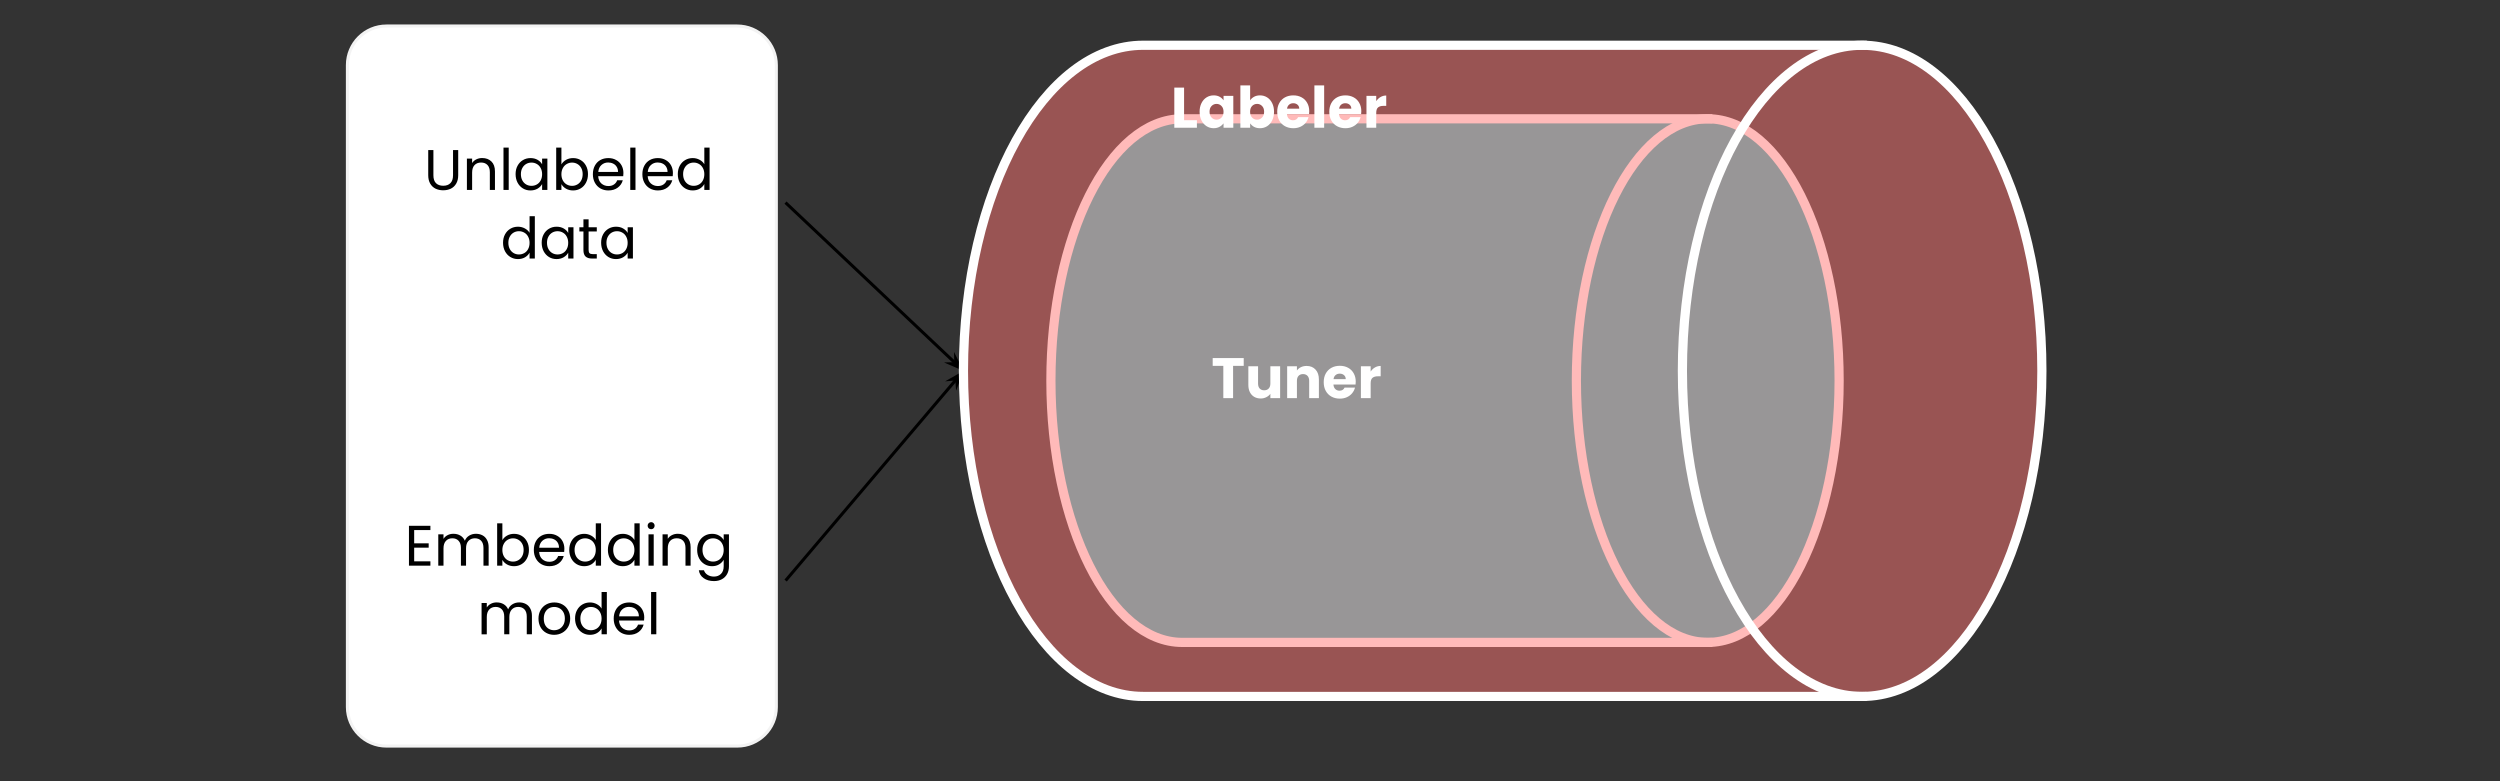 <svg version="1.1" viewBox="0.0 0.0 816.0 255.0" fill="none" stroke="none" stroke-linecap="square" stroke-miterlimit="10" xmlns:xlink="http://www.w3.org/1999/xlink" xmlns="http://www.w3.org/2000/svg"><rect x="0.0" y="0.0" width="816.0" height="255.0" fill="#333333" stroke="none"/><clipPath id="p.0"><path d="m0 0l816.0 0l0 255.0l-816.0 0l0 -255.0z" clip-rule="nonzero"/></clipPath><g clip-path="url(#p.0)"><path fill="#000000" fill-opacity="0.0" d="m0 0l816.0 0l0 255.0l-816.0 0z" fill-rule="evenodd"/><path fill="#ffffff" d="m113.395 21.239l0 0c0 -7.038 5.705 -12.743 12.743 -12.743l114.514 0c3.38 0 6.621 1.343 9.011 3.732c2.39 2.39 3.732 5.631 3.732 9.011l0 209.538c0 7.038 -5.705 12.743 -12.743 12.743l-114.514 0c-7.038 0 -12.743 -5.705 -12.743 -12.743z" fill-rule="evenodd"/><path stroke="#f3f3f3" stroke-width="1.0" stroke-linejoin="round" stroke-linecap="butt" d="m113.395 21.239l0 0c0 -7.038 5.705 -12.743 12.743 -12.743l114.514 0c3.38 0 6.621 1.343 9.011 3.732c2.39 2.39 3.732 5.631 3.732 9.011l0 209.538c0 7.038 -5.705 12.743 -12.743 12.743l-114.514 0c-7.038 0 -12.743 -5.705 -12.743 -12.743z" fill-rule="evenodd"/><path fill="#32c8cd" fill-opacity="0.888" d="m385.895 38.771l171.515 0c23.681 0 42.879 38.26 42.879 85.455c0 47.196 -19.198 85.455 -42.879 85.455l-171.515 0l0 0c-23.681 0 -42.879 -38.26 -42.879 -85.455c0 -47.196 19.198 -85.455 42.879 -85.455z" fill-rule="evenodd"/><path fill="#000000" fill-opacity="0.0" d="m557.41 209.682c-23.681 0 -42.879 -38.26 -42.879 -85.455c0 -47.196 19.198 -85.455 42.879 -85.455" fill-rule="evenodd"/><path fill="#000000" fill-opacity="0.0" d="m385.895 38.771l171.515 0c23.681 0 42.879 38.26 42.879 85.455c0 47.196 -19.198 85.455 -42.879 85.455l-171.515 0l0 0c-23.681 0 -42.879 -38.26 -42.879 -85.455c0 -47.196 19.198 -85.455 42.879 -85.455z" fill-rule="evenodd"/><path stroke="#ffffff" stroke-width="3.0" stroke-linejoin="round" stroke-linecap="butt" d="m557.41 209.682c-23.681 0 -42.879 -38.26 -42.879 -85.455c0 -47.196 19.198 -85.455 42.879 -85.455" fill-rule="evenodd"/><path stroke="#ffffff" stroke-width="3.0" stroke-linejoin="round" stroke-linecap="butt" d="m385.895 38.771l171.515 0c23.681 0 42.879 38.26 42.879 85.455c0 47.196 -19.198 85.455 -42.879 85.455l-171.515 0l0 0c-23.681 0 -42.879 -38.26 -42.879 -85.455c0 -47.196 19.198 -85.455 42.879 -85.455z" fill-rule="evenodd"/><path fill="#000000" fill-opacity="0.0" d="m114.671 29.901l142.079 0l0 73.134l-142.079 0z" fill-rule="evenodd"/><path fill="#000000" d="m141.463 48.988l0 8.219q0 1.734 0.844 2.578q0.859 0.844 2.375 0.844q1.484 0 2.328 -0.844q0.859 -0.844 0.859 -2.578l0 -8.219l1.688 0l0 8.203q0 1.625 -0.656 2.734q-0.641 1.109 -1.75 1.656q-1.109 0.531 -2.5 0.531q-1.375 0 -2.484 -0.531q-1.109 -0.547 -1.75 -1.656q-0.641 -1.109 -0.641 -2.734l0 -8.203l1.688 0zm15.921 2.594q1.859 0 3.016 1.125q1.156 1.125 1.156 3.25l0 6.031l-1.672 0l0 -5.781q0 -1.531 -0.766 -2.344q-0.766 -0.812 -2.094 -0.812q-1.344 0 -2.141 0.844q-0.781 0.844 -0.781 2.438l0 5.656l-1.703 0l0 -10.219l1.703 0l0 1.453q0.5 -0.781 1.359 -1.203q0.875 -0.438 1.922 -0.438zm8.659 -3.406l0 13.812l-1.703 0l0 -13.812l1.703 0zm2.246 8.656q0 -1.562 0.641 -2.734q0.641 -1.188 1.75 -1.844q1.109 -0.656 2.469 -0.656q1.344 0 2.328 0.578q0.984 0.578 1.469 1.453l0 -1.859l1.719 0l0 10.219l-1.719 0l0 -1.906q-0.5 0.906 -1.5 1.5q-1.0 0.578 -2.312 0.578q-1.375 0 -2.469 -0.672q-1.094 -0.672 -1.734 -1.875q-0.641 -1.219 -0.641 -2.781zm8.656 0.031q0 -1.156 -0.469 -2.016q-0.453 -0.859 -1.25 -1.312q-0.797 -0.469 -1.75 -0.469q-0.953 0 -1.734 0.453q-0.781 0.453 -1.25 1.312q-0.469 0.844 -0.469 2.0q0 1.188 0.469 2.062q0.469 0.859 1.25 1.312q0.781 0.453 1.734 0.453q0.953 0 1.75 -0.453q0.797 -0.453 1.25 -1.312q0.469 -0.875 0.469 -2.031zm6.299 -3.203q0.516 -0.906 1.516 -1.484q1.016 -0.578 2.297 -0.578q1.391 0 2.484 0.656q1.109 0.656 1.734 1.844q0.641 1.172 0.641 2.734q0 1.562 -0.641 2.781q-0.625 1.203 -1.734 1.875q-1.109 0.672 -2.484 0.672q-1.312 0 -2.312 -0.578q-1.0 -0.578 -1.5 -1.484l0 1.891l-1.703 0l0 -13.812l1.703 0l0 5.484zm6.938 3.172q0 -1.156 -0.469 -2.0q-0.469 -0.859 -1.266 -1.312q-0.781 -0.453 -1.734 -0.453q-0.938 0 -1.734 0.469q-0.797 0.453 -1.266 1.328q-0.469 0.859 -0.469 2.0q0 1.156 0.469 2.031q0.469 0.859 1.266 1.312q0.797 0.453 1.734 0.453q0.953 0 1.734 -0.453q0.797 -0.453 1.266 -1.312q0.469 -0.875 0.469 -2.062zm13.299 -0.344q0 0.484 -0.062 1.016l-8.172 0q0.094 1.516 1.031 2.375q0.953 0.844 2.297 0.844q1.094 0 1.828 -0.516q0.75 -0.516 1.047 -1.375l1.828 0q-0.406 1.484 -1.641 2.406q-1.234 0.922 -3.062 0.922q-1.453 0 -2.609 -0.656q-1.141 -0.656 -1.797 -1.859q-0.656 -1.203 -0.656 -2.781q0 -1.594 0.641 -2.781q0.641 -1.203 1.781 -1.844q1.141 -0.641 2.641 -0.641q1.453 0 2.562 0.641q1.125 0.625 1.734 1.734q0.609 1.109 0.609 2.516zm-1.75 -0.359q0 -0.969 -0.438 -1.672q-0.422 -0.703 -1.172 -1.062q-0.734 -0.359 -1.625 -0.359q-1.281 0 -2.188 0.828q-0.906 0.812 -1.031 2.266l6.453 0zm5.692 -7.953l0 13.812l-1.703 0l0 -13.812l1.703 0zm12.214 8.312q0 0.484 -0.062 1.016l-8.172 0q0.094 1.516 1.031 2.375q0.953 0.844 2.297 0.844q1.094 0 1.828 -0.516q0.75 -0.516 1.047 -1.375l1.828 0q-0.406 1.484 -1.641 2.406q-1.234 0.922 -3.062 0.922q-1.453 0 -2.609 -0.656q-1.141 -0.656 -1.797 -1.859q-0.656 -1.203 -0.656 -2.781q0 -1.594 0.641 -2.781q0.641 -1.203 1.781 -1.844q1.141 -0.641 2.641 -0.641q1.453 0 2.562 0.641q1.125 0.625 1.734 1.734q0.609 1.109 0.609 2.516zm-1.75 -0.359q0 -0.969 -0.438 -1.672q-0.422 -0.703 -1.172 -1.062q-0.734 -0.359 -1.625 -0.359q-1.281 0 -2.188 0.828q-0.906 0.812 -1.031 2.266l6.453 0zm3.348 0.703q0 -1.562 0.641 -2.734q0.641 -1.188 1.75 -1.844q1.109 -0.656 2.484 -0.656q1.188 0 2.219 0.547q1.031 0.547 1.562 1.453l0 -5.422l1.719 0l0 13.812l-1.719 0l0 -1.922q-0.5 0.922 -1.484 1.516q-0.984 0.578 -2.312 0.578q-1.359 0 -2.469 -0.672q-1.109 -0.672 -1.75 -1.875q-0.641 -1.219 -0.641 -2.781zm8.656 0.031q0 -1.156 -0.469 -2.016q-0.453 -0.859 -1.25 -1.312q-0.797 -0.469 -1.75 -0.469q-0.953 0 -1.734 0.453q-0.781 0.453 -1.25 1.312q-0.469 0.844 -0.469 2.0q0 1.188 0.469 2.062q0.469 0.859 1.25 1.312q0.781 0.453 1.734 0.453q0.953 0 1.75 -0.453q0.797 -0.453 1.25 -1.312q0.469 -0.875 0.469 -2.031z" fill-rule="nonzero"/><path fill="#000000" d="m164.194 79.232q0 -1.562 0.641 -2.734q0.641 -1.188 1.75 -1.844q1.109 -0.656 2.484 -0.656q1.188 0 2.219 0.547q1.031 0.547 1.562 1.453l0 -5.422l1.719 0l0 13.812l-1.719 0l0 -1.922q-0.5 0.922 -1.484 1.516q-0.984 0.578 -2.312 0.578q-1.359 0 -2.469 -0.672q-1.109 -0.672 -1.75 -1.875q-0.641 -1.219 -0.641 -2.781zm8.656 0.031q0 -1.156 -0.469 -2.016q-0.453 -0.859 -1.25 -1.312q-0.797 -0.469 -1.75 -0.469q-0.953 0 -1.734 0.453q-0.781 0.453 -1.25 1.312q-0.469 0.844 -0.469 2.0q0 1.188 0.469 2.062q0.469 0.859 1.25 1.312q0.781 0.453 1.734 0.453q0.953 0 1.75 -0.453q0.797 -0.453 1.25 -1.312q0.469 -0.875 0.469 -2.031zm3.955 -0.031q0 -1.562 0.641 -2.734q0.641 -1.188 1.75 -1.844q1.109 -0.656 2.469 -0.656q1.344 0 2.328 0.578q0.984 0.578 1.469 1.453l0 -1.859l1.719 0l0 10.219l-1.719 0l0 -1.906q-0.5 0.906 -1.5 1.5q-1.0 0.578 -2.312 0.578q-1.375 0 -2.469 -0.672q-1.094 -0.672 -1.734 -1.875q-0.641 -1.219 -0.641 -2.781zm8.656 0.031q0 -1.156 -0.469 -2.016q-0.453 -0.859 -1.25 -1.312q-0.797 -0.469 -1.75 -0.469q-0.953 0 -1.734 0.453q-0.781 0.453 -1.25 1.312q-0.469 0.844 -0.469 2.0q0 1.188 0.469 2.062q0.469 0.859 1.25 1.312q0.781 0.453 1.734 0.453q0.953 0 1.75 -0.453q0.797 -0.453 1.25 -1.312q0.469 -0.875 0.469 -2.031zm6.659 -3.703l0 6.031q0 0.75 0.312 1.062q0.328 0.297 1.109 0.297l1.25 0l0 1.438l-1.531 0q-1.406 0 -2.125 -0.656q-0.703 -0.656 -0.703 -2.141l0 -6.031l-1.328 0l0 -1.391l1.328 0l0 -2.578l1.688 0l0 2.578l2.672 0l0 1.391l-2.672 0zm4.088 3.672q0 -1.562 0.641 -2.734q0.641 -1.188 1.75 -1.844q1.109 -0.656 2.469 -0.656q1.344 0 2.328 0.578q0.984 0.578 1.469 1.453l0 -1.859l1.719 0l0 10.219l-1.719 0l0 -1.906q-0.5 0.906 -1.5 1.5q-1.0 0.578 -2.312 0.578q-1.375 0 -2.469 -0.672q-1.094 -0.672 -1.734 -1.875q-0.641 -1.219 -0.641 -2.781zm8.656 0.031q0 -1.156 -0.469 -2.016q-0.453 -0.859 -1.25 -1.312q-0.797 -0.469 -1.75 -0.469q-0.953 0 -1.734 0.453q-0.781 0.453 -1.25 1.312q-0.469 0.844 -0.469 2.0q0 1.188 0.469 2.062q0.469 0.859 1.25 1.312q0.781 0.453 1.734 0.453q0.953 0 1.75 -0.453q0.797 -0.453 1.25 -1.312q0.469 -0.875 0.469 -2.031z" fill-rule="nonzero"/><path fill="#000000" fill-opacity="0.0" d="m114.671 152.547l142.079 0l0 73.134l-142.079 0z" fill-rule="evenodd"/><path fill="#000000" d="m135.186 173.009l0 4.344l4.734 0l0 1.406l-4.734 0l0 4.469l5.297 0l0 1.406l-7.0 0l0 -13.016l7.0 0l0 1.391l-5.297 0zm20.164 1.219q1.188 0 2.125 0.5q0.938 0.484 1.469 1.484q0.547 0.984 0.547 2.391l0 6.031l-1.688 0l0 -5.781q0 -1.531 -0.75 -2.344q-0.75 -0.812 -2.047 -0.812q-1.312 0 -2.109 0.859q-0.781 0.844 -0.781 2.438l0 5.641l-1.672 0l0 -5.781q0 -1.531 -0.766 -2.344q-0.75 -0.812 -2.031 -0.812q-1.328 0 -2.109 0.859q-0.781 0.844 -0.781 2.438l0 5.641l-1.703 0l0 -10.219l1.703 0l0 1.469q0.5 -0.797 1.344 -1.219q0.844 -0.438 1.875 -0.438q1.297 0 2.281 0.578q0.984 0.578 1.469 1.688q0.438 -1.078 1.422 -1.672q0.984 -0.594 2.203 -0.594zm8.622 2.078q0.516 -0.906 1.516 -1.484q1.016 -0.578 2.297 -0.578q1.391 0 2.484 0.656q1.109 0.656 1.734 1.844q0.641 1.172 0.641 2.734q0 1.562 -0.641 2.781q-0.625 1.203 -1.734 1.875q-1.109 0.672 -2.484 0.672q-1.312 0 -2.312 -0.578q-1.0 -0.578 -1.5 -1.484l0 1.891l-1.703 0l0 -13.812l1.703 0l0 5.484zm6.938 3.172q0 -1.156 -0.469 -2.0q-0.469 -0.859 -1.266 -1.312q-0.781 -0.453 -1.734 -0.453q-0.938 0 -1.734 0.469q-0.797 0.453 -1.266 1.328q-0.469 0.859 -0.469 2.0q0 1.156 0.469 2.031q0.469 0.859 1.266 1.312q0.797 0.453 1.734 0.453q0.953 0 1.734 -0.453q0.797 -0.453 1.266 -1.312q0.469 -0.875 0.469 -2.062zm13.299 -0.344q0 0.484 -0.062 1.016l-8.172 0q0.094 1.516 1.031 2.375q0.953 0.844 2.297 0.844q1.094 0 1.828 -0.516q0.75 -0.516 1.047 -1.375l1.828 0q-0.406 1.484 -1.641 2.406q-1.234 0.922 -3.062 0.922q-1.453 0 -2.609 -0.656q-1.141 -0.656 -1.797 -1.859q-0.656 -1.203 -0.656 -2.781q0 -1.594 0.641 -2.781q0.641 -1.203 1.781 -1.844q1.141 -0.641 2.641 -0.641q1.453 0 2.562 0.641q1.125 0.625 1.734 1.734q0.609 1.109 0.609 2.516zm-1.75 -0.359q0 -0.969 -0.438 -1.672q-0.422 -0.703 -1.172 -1.062q-0.734 -0.359 -1.625 -0.359q-1.281 0 -2.188 0.828q-0.906 0.812 -1.031 2.266l6.453 0zm3.348 0.703q0 -1.562 0.641 -2.734q0.641 -1.188 1.75 -1.844q1.109 -0.656 2.484 -0.656q1.188 0 2.219 0.547q1.031 0.547 1.562 1.453l0 -5.422l1.719 0l0 13.812l-1.719 0l0 -1.922q-0.5 0.922 -1.484 1.516q-0.984 0.578 -2.312 0.578q-1.359 0 -2.469 -0.672q-1.109 -0.672 -1.75 -1.875q-0.641 -1.219 -0.641 -2.781zm8.656 0.031q0 -1.156 -0.469 -2.016q-0.453 -0.859 -1.25 -1.312q-0.797 -0.469 -1.75 -0.469q-0.953 0 -1.734 0.453q-0.781 0.453 -1.25 1.312q-0.469 0.844 -0.469 2.0q0 1.188 0.469 2.062q0.469 0.859 1.25 1.312q0.781 0.453 1.734 0.453q0.953 0 1.75 -0.453q0.797 -0.453 1.25 -1.312q0.469 -0.875 0.469 -2.031zm3.955 -0.031q0 -1.562 0.641 -2.734q0.641 -1.188 1.75 -1.844q1.109 -0.656 2.484 -0.656q1.188 0 2.219 0.547q1.031 0.547 1.562 1.453l0 -5.422l1.719 0l0 13.812l-1.719 0l0 -1.922q-0.5 0.922 -1.484 1.516q-0.984 0.578 -2.312 0.578q-1.359 0 -2.469 -0.672q-1.109 -0.672 -1.75 -1.875q-0.641 -1.219 -0.641 -2.781zm8.656 0.031q0 -1.156 -0.469 -2.016q-0.453 -0.859 -1.25 -1.312q-0.797 -0.469 -1.75 -0.469q-0.953 0 -1.734 0.453q-0.781 0.453 -1.25 1.312q-0.469 0.844 -0.469 2.0q0 1.188 0.469 2.062q0.469 0.859 1.25 1.312q0.781 0.453 1.734 0.453q0.953 0 1.75 -0.453q0.797 -0.453 1.25 -1.312q0.469 -0.875 0.469 -2.031zm5.471 -6.766q-0.484 0 -0.828 -0.328q-0.328 -0.344 -0.328 -0.828q0 -0.484 0.328 -0.812q0.344 -0.344 0.828 -0.344q0.469 0 0.797 0.344q0.328 0.328 0.328 0.812q0 0.484 -0.328 0.828q-0.328 0.328 -0.797 0.328zm0.828 1.672l0 10.219l-1.703 0l0 -10.219l1.703 0zm7.871 -0.188q1.859 0 3.016 1.125q1.156 1.125 1.156 3.25l0 6.031l-1.672 0l0 -5.781q0 -1.531 -0.766 -2.344q-0.766 -0.812 -2.094 -0.812q-1.344 0 -2.141 0.844q-0.781 0.844 -0.781 2.438l0 5.656l-1.703 0l0 -10.219l1.703 0l0 1.453q0.5 -0.781 1.359 -1.203q0.875 -0.438 1.922 -0.438zm11.174 0.016q1.328 0 2.312 0.578q1.0 0.578 1.484 1.453l0 -1.859l1.719 0l0 10.438q0 1.406 -0.594 2.5q-0.594 1.094 -1.703 1.703q-1.109 0.609 -2.594 0.609q-2.016 0 -3.359 -0.953q-1.344 -0.938 -1.578 -2.578l1.672 0q0.281 0.922 1.156 1.484q0.891 0.578 2.109 0.578q1.406 0 2.281 -0.875q0.891 -0.875 0.891 -2.469l0 -2.141q-0.5 0.891 -1.484 1.5q-0.984 0.594 -2.312 0.594q-1.359 0 -2.469 -0.672q-1.109 -0.672 -1.75 -1.875q-0.641 -1.219 -0.641 -2.781q0 -1.562 0.641 -2.734q0.641 -1.188 1.75 -1.844q1.109 -0.656 2.469 -0.656zm3.797 5.266q0 -1.156 -0.469 -2.016q-0.453 -0.859 -1.25 -1.312q-0.797 -0.469 -1.75 -0.469q-0.953 0 -1.734 0.453q-0.781 0.453 -1.25 1.312q-0.469 0.844 -0.469 2.0q0 1.188 0.469 2.062q0.469 0.859 1.25 1.312q0.781 0.453 1.734 0.453q0.953 0 1.75 -0.453q0.797 -0.453 1.25 -1.312q0.469 -0.875 0.469 -2.031z" fill-rule="nonzero"/><path fill="#000000" d="m169.482 196.628q1.188 0 2.125 0.5q0.938 0.484 1.469 1.484q0.547 0.984 0.547 2.391l0 6.031l-1.688 0l0 -5.781q0 -1.531 -0.75 -2.344q-0.75 -0.812 -2.047 -0.812q-1.312 0 -2.109 0.859q-0.781 0.844 -0.781 2.438l0 5.641l-1.672 0l0 -5.781q0 -1.531 -0.766 -2.344q-0.75 -0.812 -2.031 -0.812q-1.328 0 -2.109 0.859q-0.781 0.844 -0.781 2.438l0 5.641l-1.703 0l0 -10.219l1.703 0l0 1.469q0.5 -0.797 1.344 -1.219q0.844 -0.438 1.875 -0.438q1.297 0 2.281 0.578q0.984 0.578 1.469 1.688q0.438 -1.078 1.422 -1.672q0.984 -0.594 2.203 -0.594zm11.372 10.578q-1.438 0 -2.609 -0.656q-1.156 -0.656 -1.828 -1.859q-0.656 -1.203 -0.656 -2.781q0 -1.578 0.688 -2.781q0.688 -1.203 1.859 -1.844q1.172 -0.641 2.625 -0.641q1.453 0 2.625 0.641q1.188 0.641 1.859 1.844q0.688 1.188 0.688 2.781q0 1.578 -0.703 2.781q-0.703 1.203 -1.906 1.859q-1.188 0.656 -2.641 0.656zm0 -1.5q0.922 0 1.719 -0.422q0.797 -0.438 1.297 -1.297q0.5 -0.859 0.5 -2.078q0 -1.234 -0.484 -2.094q-0.484 -0.859 -1.281 -1.281q-0.781 -0.422 -1.688 -0.422q-0.938 0 -1.719 0.422q-0.766 0.422 -1.234 1.281q-0.469 0.859 -0.469 2.094q0 1.25 0.453 2.109q0.469 0.844 1.234 1.266q0.766 0.422 1.672 0.422zm6.846 -3.828q0 -1.562 0.641 -2.734q0.641 -1.188 1.75 -1.844q1.109 -0.656 2.484 -0.656q1.188 0 2.219 0.547q1.031 0.547 1.562 1.453l0 -5.422l1.719 0l0 13.812l-1.719 0l0 -1.922q-0.5 0.922 -1.484 1.516q-0.984 0.578 -2.312 0.578q-1.359 0 -2.469 -0.672q-1.109 -0.672 -1.75 -1.875q-0.641 -1.219 -0.641 -2.781zm8.656 0.031q0 -1.156 -0.469 -2.016q-0.453 -0.859 -1.25 -1.312q-0.797 -0.469 -1.75 -0.469q-0.953 0 -1.734 0.453q-0.781 0.453 -1.25 1.312q-0.469 0.844 -0.469 2.0q0 1.188 0.469 2.062q0.469 0.859 1.25 1.312q0.781 0.453 1.734 0.453q0.953 0 1.75 -0.453q0.797 -0.453 1.25 -1.312q0.469 -0.875 0.469 -2.031zm13.924 -0.375q0 0.484 -0.062 1.016l-8.172 0q0.094 1.516 1.031 2.375q0.953 0.844 2.297 0.844q1.094 0 1.828 -0.516q0.75 -0.516 1.047 -1.375l1.828 0q-0.406 1.484 -1.641 2.406q-1.234 0.922 -3.062 0.922q-1.453 0 -2.609 -0.656q-1.141 -0.656 -1.797 -1.859q-0.656 -1.203 -0.656 -2.781q0 -1.594 0.641 -2.781q0.641 -1.203 1.781 -1.844q1.141 -0.641 2.641 -0.641q1.453 0 2.562 0.641q1.125 0.625 1.734 1.734q0.609 1.109 0.609 2.516zm-1.75 -0.359q0 -0.969 -0.438 -1.672q-0.422 -0.703 -1.172 -1.062q-0.734 -0.359 -1.625 -0.359q-1.281 0 -2.188 0.828q-0.906 0.812 -1.031 2.266l6.453 0zm5.692 -7.953l0 13.812l-1.703 0l0 -13.812l1.703 0z" fill-rule="nonzero"/><path fill="#000000" fill-opacity="0.0" d="m256.749 66.468l57.732 54.583" fill-rule="evenodd"/><path stroke="#000000" stroke-width="1.0" stroke-linejoin="round" stroke-linecap="butt" d="m256.749 66.468l55.242 52.228" fill-rule="evenodd"/><path fill="#000000" stroke="#000000" stroke-width="1.0" stroke-linecap="butt" d="m311.991 118.696l-1.59 0.045l3.018 1.306l-1.473 -2.94z" fill-rule="evenodd"/><path fill="#000000" fill-opacity="0.0" d="m256.749 189.114l57.732 -68.063" fill-rule="evenodd"/><path stroke="#000000" stroke-width="1.0" stroke-linejoin="round" stroke-linecap="butt" d="m256.749 189.114l55.515 -65.449" fill-rule="evenodd"/><path fill="#000000" stroke="#000000" stroke-width="1.0" stroke-linecap="butt" d="m312.265 123.664l0.13 1.585l1.141 -3.084l-2.856 1.629z" fill-rule="evenodd"/><path fill="#ff7673" fill-opacity="0.497" d="m373.136 14.771l234.665 0c32.4 0 58.666 47.58 58.666 106.273c0 58.693 -26.266 106.273 -58.666 106.273l-234.665 0l0 0c-32.4 0 -58.666 -47.58 -58.666 -106.273c0 -58.693 26.266 -106.273 58.666 -106.273z" fill-rule="evenodd"/><path fill="#000000" fill-opacity="0.0" d="m607.801 227.317c-32.4 0 -58.666 -47.58 -58.666 -106.273c0 -58.693 26.266 -106.273 58.666 -106.273" fill-rule="evenodd"/><path fill="#000000" fill-opacity="0.0" d="m373.136 14.771l234.665 0c32.4 0 58.666 47.58 58.666 106.273c0 58.693 -26.266 106.273 -58.666 106.273l-234.665 0l0 0c-32.4 0 -58.666 -47.58 -58.666 -106.273c0 -58.693 26.266 -106.273 58.666 -106.273z" fill-rule="evenodd"/><path stroke="#ffffff" stroke-width="3.0" stroke-linejoin="round" stroke-linecap="butt" d="m607.801 227.317c-32.4 0 -58.666 -47.58 -58.666 -106.273c0 -58.693 26.266 -106.273 58.666 -106.273" fill-rule="evenodd"/><path stroke="#ffffff" stroke-width="3.0" stroke-linejoin="round" stroke-linecap="butt" d="m373.136 14.771l234.665 0c32.4 0 58.666 47.58 58.666 106.273c0 58.693 -26.266 106.273 -58.666 106.273l-234.665 0l0 0c-32.4 0 -58.666 -47.58 -58.666 -106.273c0 -58.693 26.266 -106.273 58.666 -106.273z" fill-rule="evenodd"/><path fill="#ffffff" d="m386.48 39.223l4.188 0l0 2.469l-7.375 0l0 -13.094l3.188 0l0 10.625zm5.071 -2.75q0 -1.609 0.609 -2.812q0.609 -1.219 1.656 -1.875q1.047 -0.656 2.328 -0.656q1.109 0 1.938 0.453q0.828 0.453 1.281 1.172l0 -1.469l3.188 0l0 10.406l-3.188 0l0 -1.469q-0.469 0.719 -1.312 1.172q-0.828 0.453 -1.922 0.453q-1.266 0 -2.312 -0.656q-1.047 -0.672 -1.656 -1.891q-0.609 -1.234 -0.609 -2.828zm7.812 0.016q0 -1.203 -0.672 -1.891q-0.656 -0.688 -1.609 -0.688q-0.953 0 -1.625 0.688q-0.656 0.672 -0.656 1.875q0 1.188 0.656 1.891q0.672 0.703 1.625 0.703q0.953 0 1.609 -0.688q0.672 -0.703 0.672 -1.891zm8.683 -3.734q0.453 -0.719 1.281 -1.172q0.844 -0.453 1.938 -0.453q1.281 0 2.328 0.656q1.047 0.656 1.641 1.875q0.609 1.203 0.609 2.812q0 1.594 -0.609 2.828q-0.594 1.219 -1.641 1.891q-1.047 0.656 -2.328 0.656q-1.109 0 -1.938 -0.438q-0.812 -0.453 -1.281 -1.172l0 1.453l-3.188 0l0 -13.812l3.188 0l0 4.875zm4.562 3.719q0 -1.203 -0.672 -1.875q-0.656 -0.688 -1.625 -0.688q-0.953 0 -1.625 0.688q-0.656 0.688 -0.656 1.891q0 1.188 0.656 1.891q0.672 0.688 1.625 0.688q0.953 0 1.625 -0.703q0.672 -0.703 0.672 -1.891zm14.73 -0.156q0 0.453 -0.062 0.938l-7.219 0q0.078 0.969 0.625 1.484q0.562 0.516 1.359 0.516q1.188 0 1.656 -1.016l3.406 0q-0.266 1.031 -0.953 1.859q-0.672 0.812 -1.703 1.281q-1.031 0.469 -2.297 0.469q-1.531 0 -2.734 -0.656q-1.188 -0.656 -1.859 -1.859q-0.672 -1.219 -0.672 -2.844q0 -1.625 0.656 -2.828q0.672 -1.219 1.859 -1.875q1.203 -0.656 2.75 -0.656q1.516 0 2.688 0.641q1.172 0.625 1.828 1.812q0.672 1.172 0.672 2.734zm-3.266 -0.844q0 -0.812 -0.562 -1.297q-0.562 -0.484 -1.391 -0.484q-0.812 0 -1.359 0.469q-0.547 0.453 -0.672 1.312l3.984 0zm8.133 -7.594l0 13.812l-3.188 0l0 -13.812l3.188 0zm12.129 8.438q0 0.453 -0.062 0.938l-7.219 0q0.078 0.969 0.625 1.484q0.562 0.516 1.359 0.516q1.188 0 1.656 -1.016l3.406 0q-0.266 1.031 -0.953 1.859q-0.672 0.812 -1.703 1.281q-1.031 0.469 -2.297 0.469q-1.531 0 -2.734 -0.656q-1.188 -0.656 -1.859 -1.859q-0.672 -1.219 -0.672 -2.844q0 -1.625 0.656 -2.828q0.672 -1.219 1.859 -1.875q1.203 -0.656 2.75 -0.656q1.516 0 2.688 0.641q1.172 0.625 1.828 1.812q0.672 1.172 0.672 2.734zm-3.266 -0.844q0 -0.812 -0.562 -1.297q-0.562 -0.484 -1.391 -0.484q-0.812 0 -1.359 0.469q-0.547 0.453 -0.672 1.312l3.984 0zm8.133 -2.453q0.562 -0.859 1.391 -1.344q0.844 -0.5 1.875 -0.5l0 3.375l-0.875 0q-1.188 0 -1.797 0.516q-0.594 0.5 -0.594 1.797l0 4.828l-3.188 0l0 -10.406l3.188 0l0 1.734z" fill-rule="nonzero"/><path fill="#000000" fill-opacity="0.0" d="m386.37 103.036l314.961 0l0 314.961l-314.961 0z" fill-rule="evenodd"/><path fill="#ffffff" d="m405.948 116.863l0 2.547l-3.469 0l0 10.547l-3.188 0l0 -10.547l-3.469 0l0 -2.547l10.125 0zm11.885 2.688l0 10.406l-3.188 0l0 -1.422q-0.484 0.688 -1.328 1.109q-0.828 0.422 -1.828 0.422q-1.188 0 -2.109 -0.531q-0.906 -0.531 -1.422 -1.531q-0.5 -1.016 -0.5 -2.375l0 -6.078l3.172 0l0 5.656q0 1.031 0.531 1.609q0.547 0.578 1.469 0.578q0.922 0 1.469 -0.578q0.547 -0.578 0.547 -1.609l0 -5.656l3.188 0zm8.637 -0.109q1.828 0 2.922 1.188q1.094 1.172 1.094 3.25l0 6.078l-3.172 0l0 -5.656q0 -1.047 -0.547 -1.625q-0.547 -0.578 -1.453 -0.578q-0.922 0 -1.469 0.578q-0.531 0.578 -0.531 1.625l0 5.656l-3.188 0l0 -10.406l3.188 0l0 1.375q0.484 -0.688 1.297 -1.078q0.828 -0.406 1.859 -0.406zm16.043 5.141q0 0.453 -0.062 0.938l-7.219 0q0.078 0.969 0.625 1.484q0.562 0.516 1.359 0.516q1.188 0 1.656 -1.016l3.406 0q-0.266 1.031 -0.953 1.859q-0.672 0.812 -1.703 1.281q-1.031 0.469 -2.297 0.469q-1.531 0 -2.734 -0.656q-1.188 -0.656 -1.859 -1.859q-0.672 -1.219 -0.672 -2.844q0 -1.625 0.656 -2.828q0.672 -1.219 1.859 -1.875q1.203 -0.656 2.75 -0.656q1.516 0 2.688 0.641q1.172 0.625 1.828 1.812q0.672 1.172 0.672 2.734zm-3.266 -0.844q0 -0.812 -0.562 -1.297q-0.562 -0.484 -1.391 -0.484q-0.812 0 -1.359 0.469q-0.547 0.453 -0.672 1.312l3.984 0zm8.133 -2.453q0.562 -0.859 1.391 -1.344q0.844 -0.5 1.875 -0.5l0 3.375l-0.875 0q-1.188 0 -1.797 0.516q-0.594 0.5 -0.594 1.797l0 4.828l-3.188 0l0 -10.406l3.188 0l0 1.734z" fill-rule="nonzero"/></g></svg>